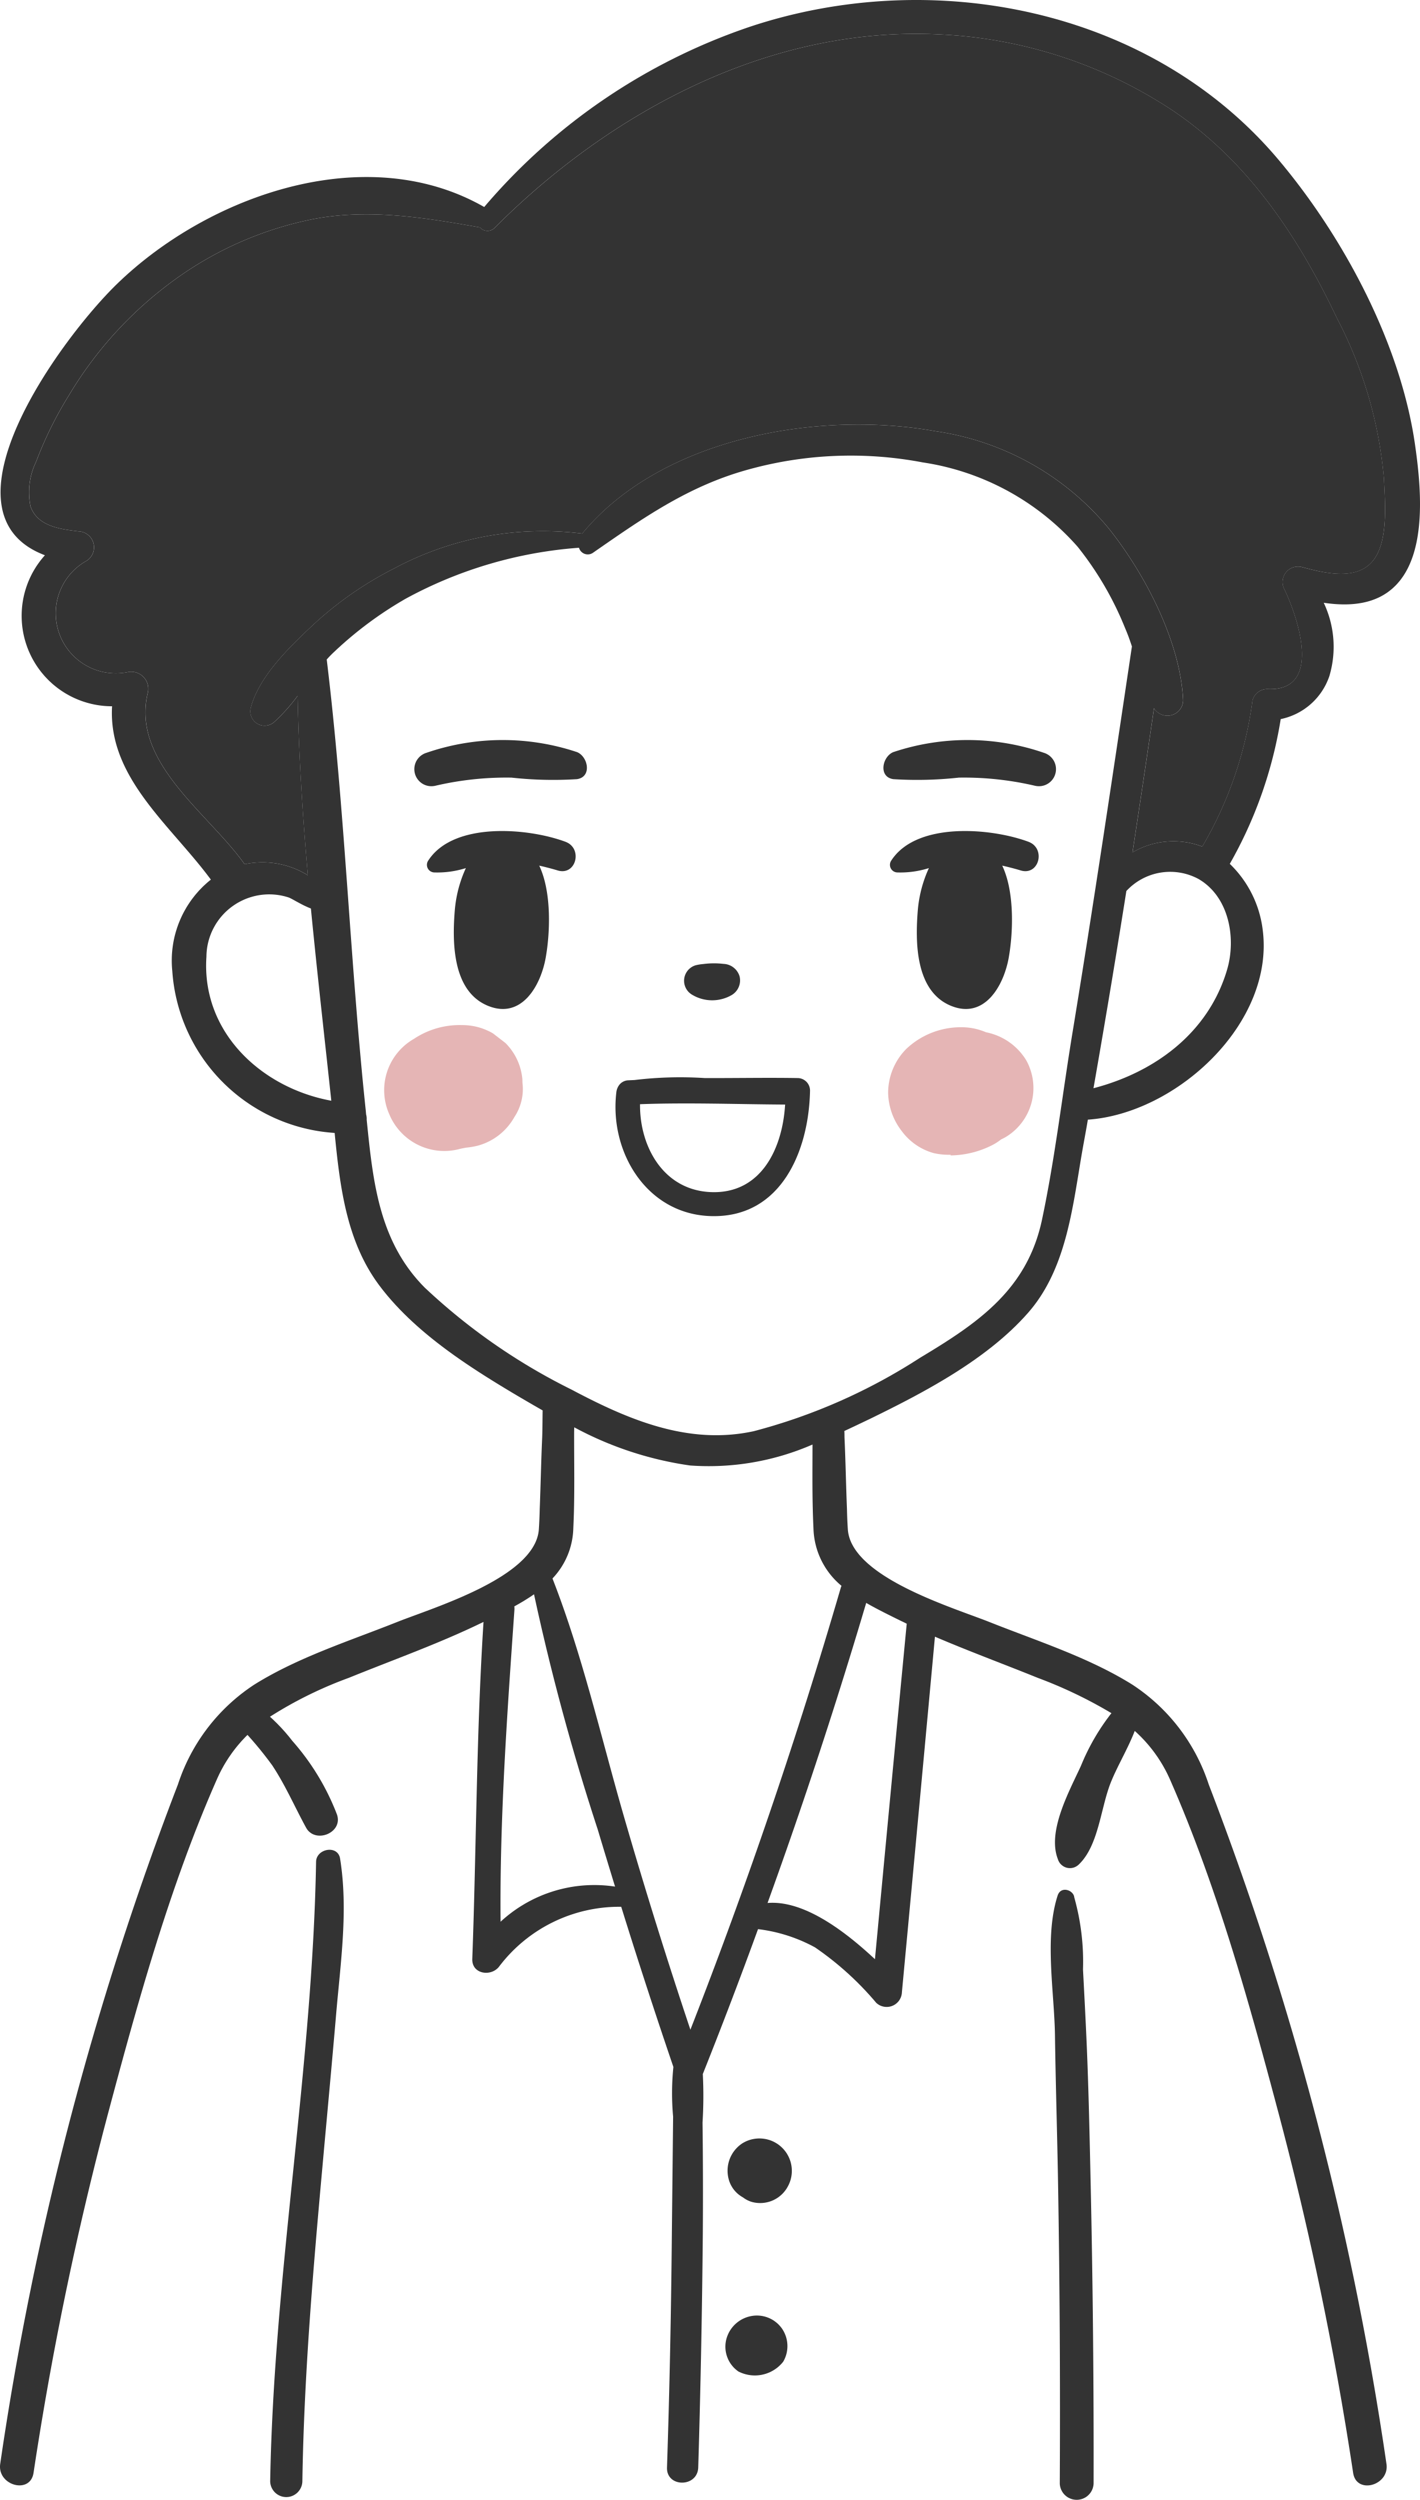 <svg xmlns="http://www.w3.org/2000/svg" width="102.339" height="180.107" viewBox="0 0 102.339 180.107">
  <g id="Group_8" data-name="Group 8" transform="translate(-343.829 -59.622)">
    <g id="Group_7" data-name="Group 7">
      <path id="Path_23" data-name="Path 23" d="M393.681,131.272a2.806,2.806,0,0,0,2.893.033,1.226,1.226,0,0,0,.552-1.357,1.261,1.261,0,0,0-1.158-.882,5.928,5.928,0,0,0-1.462.012,3.445,3.445,0,0,0-.55.091A1.164,1.164,0,0,0,393.681,131.272Z" fill="#333"/>
      <path id="Path_24" data-name="Path 24" d="M384.583,120.27c-2.7-1.006-8.121-1.469-9.916,1.394a.547.547,0,0,0,.467.815,6.835,6.835,0,0,0,2.27-.314,9.067,9.067,0,0,0-.789,2.934c-.2,2.329-.217,5.909,2.366,6.982,2.424,1.006,3.811-1.422,4.176-3.455.312-1.734.449-4.716-.467-6.639.441.1.881.212,1.324.346C385.352,122.739,385.853,120.742,384.583,120.27Z" fill="#333"/>
      <path id="Path_25" data-name="Path 25" d="M417.952,120.27c-2.7-1.006-8.121-1.469-9.916,1.394a.548.548,0,0,0,.467.815,6.844,6.844,0,0,0,2.271-.314,9.1,9.1,0,0,0-.79,2.934c-.2,2.329-.217,5.909,2.366,6.982,2.424,1.006,3.811-1.422,4.177-3.455.311-1.734.448-4.716-.468-6.639.441.1.881.212,1.325.346C418.721,122.739,419.223,120.742,417.952,120.27Z" fill="#333"/>
      <path id="Path_26" data-name="Path 26" d="M385.407,113.806a16.905,16.905,0,0,0-10.858.058,1.23,1.23,0,0,0,.653,2.37,22.583,22.583,0,0,1,5.491-.587,27.425,27.425,0,0,0,4.714.111C386.514,115.6,386.208,114.12,385.407,113.806Z" fill="#333"/>
      <path id="Path_27" data-name="Path 27" d="M419.075,113.864a16.905,16.905,0,0,0-10.858-.058c-.8.314-1.107,1.8,0,1.952a27.424,27.424,0,0,0,4.714-.111,22.583,22.583,0,0,1,5.491.587A1.23,1.23,0,0,0,419.075,113.864Z" fill="#333"/>
      <path id="Path_28" data-name="Path 28" d="M401.316,137.293c-2.232-.038-4.467.008-6.7,0a27.566,27.566,0,0,0-5.059.141l-.433.02a.87.87,0,0,0-.646.308.288.288,0,0,0-.031.04,1.09,1.09,0,0,0-.2.531c-.509,4.3,2.2,8.789,6.845,8.906,5.041.128,7.036-4.71,7.116-9.053A.9.9,0,0,0,401.316,137.293Zm-6.225,8.217c-3.43-.12-5.167-3.261-5.136-6.334,3.492-.127,6.964.006,10.457.026C400.228,142.321,398.713,145.638,395.091,145.51Z" fill="#333"/>
      <path id="Path_29" data-name="Path 29" d="M444.576,101.626c2.12-2.4,1.65-7.04,1.24-9.92-1.03-7.29-5.14-14.99-9.85-20.58-9.17-10.88-24.86-13.96-38.05-9.59a43.35,43.35,0,0,0-19.19,13c-8.52-4.87-19.88-.85-26.47,5.55-4.08,3.96-13.22,16.51-5.19,19.54a6.516,6.516,0,0,0,4.84,10.88c-.3,5.14,4.22,8.56,7.12,12.49a7.448,7.448,0,0,0-2.78,6.59,12.544,12.544,0,0,0,11.7,11.66c.38,3.84.84,7.79,3.2,10.96,2.53,3.39,6.44,5.88,10.03,8.01.58.34,1.16.68,1.76,1.02-.01.65-.01,1.3-.03,1.92-.08,1.73-.11,3.46-.18,5.19-.01.47-.03.95-.06,1.42-.18,3.45-7.47,5.63-10.2,6.71-3.44,1.37-7.14,2.54-10.3,4.51a13.636,13.636,0,0,0-5.51,7.19,227.987,227.987,0,0,0-12.81,48.95c-.24,1.56,2.16,2.24,2.4.66a240.971,240.971,0,0,1,5.31-25.67c2.17-8.14,4.49-16.56,7.9-24.29a10.29,10.29,0,0,1,2.21-3.21,26.207,26.207,0,0,1,1.78,2.19c.95,1.43,1.62,2.99,2.44,4.49.65,1.19,2.68.38,2.23-.94a17.411,17.411,0,0,0-3.22-5.31,13.206,13.206,0,0,0-1.61-1.74,29.153,29.153,0,0,1,5.68-2.8c3.25-1.32,6.56-2.49,9.71-4.03-.52,8.1-.51,16.18-.81,24.28-.04,1.12,1.39,1.3,1.95.53A10.865,10.865,0,0,1,388.6,197q1.8,5.79,3.76,11.54a18.662,18.662,0,0,0-.02,3.58l-.09,8.43q-.075,8.43-.35,16.85c-.05,1.45,2.2,1.45,2.25,0q.255-8.43.33-16.85.03-4-.02-8.01a30.847,30.847,0,0,0,.02-3.49q2.07-5.19,3.98-10.44a11.425,11.425,0,0,1,4.1,1.31,22.084,22.084,0,0,1,4.42,4,1.1,1.1,0,0,0,1.85-.77q1.2-12.81,2.38-25.61c2.45,1.05,4.95,1.97,7.42,2.97a32.447,32.447,0,0,1,5.3,2.54,15.8,15.8,0,0,0-2.2,3.8c-.85,1.85-2.44,4.71-1.66,6.72a.909.909,0,0,0,1.5.39c1.42-1.34,1.58-4.02,2.28-5.83.46-1.19,1.25-2.48,1.76-3.8a10.238,10.238,0,0,1,2.54,3.5c3.4,7.73,5.73,16.15,7.89,24.29a240.971,240.971,0,0,1,5.31,25.67c.24,1.58,2.64.9,2.4-.66a227.987,227.987,0,0,0-12.81-48.95,13.636,13.636,0,0,0-5.51-7.19c-3.16-1.97-6.86-3.14-10.3-4.51-2.73-1.08-10.02-3.26-10.2-6.71-.03-.47-.05-.95-.06-1.42-.07-1.73-.1-3.46-.18-5.19,0-.14,0-.29-.01-.44.61-.28,1.21-.57,1.8-.85,3.96-1.93,8.47-4.29,11.42-7.64,2.91-3.29,3.26-8.01,4.01-12.14.11-.6.22-1.2.32-1.8,6.39-.44,13.48-6.95,12.6-13.69a7.924,7.924,0,0,0-2.37-4.74,30.936,30.936,0,0,0,3.67-10.43,4.7,4.7,0,0,0,3.51-3.11,7.4,7.4,0,0,0-.41-5.27C441.166,103.336,443.2,103.186,444.576,101.626Zm-85.87,26.93a4.525,4.525,0,0,1,5.91-4.28c.23.07.95.55,1.62.8.45,4.64.98,9.27,1.47,13.85C362.716,138.016,358.336,134.026,358.706,128.556Zm21.2,69.52c-.07-7.49.48-15.05,1-22.51a1.475,1.475,0,0,0-.01-.21,15.359,15.359,0,0,0,1.42-.87,168.078,168.078,0,0,0,4.59,16.94c.41,1.37.83,2.75,1.25,4.12A9.954,9.954,0,0,0,379.906,198.076Zm26.35-22.97c.78.45,1.62.86,2.47,1.28.15.07.3.14.45.22q-1.155,12.075-2.29,24.17c-2.12-1.98-5.1-4.27-7.74-4.05Q403.016,186.031,406.256,175.106Zm-3.8-5.34a5.56,5.56,0,0,0,2.02,4.11c-.01.04-.04.08-.05.13q-4.71,16.155-10.84,31.85-2.49-7.44-4.68-14.98c-1.7-5.82-3.05-11.88-5.26-17.53a5.43,5.43,0,0,0,1.5-3.58c.02-.47.04-.94.05-1.42.04-1.72.01-3.46.01-5.19,0-.23,0-.46.01-.7a24.946,24.946,0,0,0,8.35,2.75,18.721,18.721,0,0,0,8.82-1.51c0,1.55-.02,3.1.02,4.65C402.416,168.826,402.436,169.3,402.456,169.766Zm18.69-35.88c-.75,4.53-1.27,9.12-2.22,13.61-1.07,5.04-4.6,7.44-8.79,9.95a41.206,41.206,0,0,1-11.99,5.29c-4.71,1.02-9.04-.83-13.13-3a43.582,43.582,0,0,1-10.58-7.35c-3.31-3.33-3.73-7.67-4.18-12.09a1.2,1.2,0,0,0-.04-.38c-.01-.11-.02-.21-.03-.32-1.14-10.79-1.5-21.7-2.81-32.46.11-.12.22-.24.34-.36a27.032,27.032,0,0,1,5.37-4.03,30.772,30.772,0,0,1,12.47-3.66.659.659,0,0,0,1.04.34c3.52-2.44,6.73-4.71,10.93-5.91a27.7,27.7,0,0,1,12.8-.58,18.51,18.51,0,0,1,11.17,6.08,23.269,23.269,0,0,1,3.41,5.84c.19.44.35.88.5,1.34C424.026,115.436,422.656,124.676,421.146,133.886Zm11.11-4.37c-1.36,4.56-5.24,7.37-9.62,8.51q1.245-7.095,2.37-14.21a4.3,4.3,0,0,1,5.21-.86C432.426,124.246,432.936,127.246,432.256,129.516Zm5.39-29.04a1.114,1.114,0,0,0-1.25,1.61c.92,1.92,2.84,7.37-1.23,7.18a1.1,1.1,0,0,0-1.07.81,28.129,28.129,0,0,1-3.62,10.54,5.828,5.828,0,0,0-5.03.42q.795-5.19,1.55-10.39a1.134,1.134,0,0,0,2.1-.57c-.2-4.24-2.76-9.12-5.36-12.38a19.88,19.88,0,0,0-12.45-7c-8.39-1.52-19.77.42-25.5,7.37a22.731,22.731,0,0,0-13.59,2.53,25.534,25.534,0,0,0-5.99,4.22c-1.62,1.53-3.73,3.59-4.31,5.81a1.033,1.033,0,0,0,1.71,1,12.965,12.965,0,0,0,1.67-1.87c.08,4.3.36,8.62.74,12.93a6.194,6.194,0,0,0-4.56-.8c-2.59-3.67-8.19-7.33-6.98-12.34a1.229,1.229,0,0,0-1.49-1.49,4.327,4.327,0,0,1-2.92-8.03,1.149,1.149,0,0,0-.58-2.12c-1.27-.16-2.95-.34-3.46-1.8a5.032,5.032,0,0,1,.4-3.21,27.57,27.57,0,0,1,2.36-4.78,28.01,28.01,0,0,1,7.67-8.37,25.433,25.433,0,0,1,10-4.35c4-.75,8.01-.09,11.96.61a.718.718,0,0,0,1.08.01c8.45-8.45,19.94-14.56,32.13-13.91a33.131,33.131,0,0,1,16.72,5.48c5.44,3.66,9.07,9.13,11.84,14.97a30.628,30.628,0,0,1,3.38,11.54c.08,1.71.36,4.66-.87,6.02S439.2,100.886,437.646,100.476Z" fill="#333"/>
      <path id="Path_30" data-name="Path 30" d="M442.7,100.116c-1.23,1.37-3.5.77-5.05.36a1.114,1.114,0,0,0-1.25,1.61c.92,1.92,2.84,7.37-1.23,7.18a1.1,1.1,0,0,0-1.07.81,28.129,28.129,0,0,1-3.62,10.54,5.828,5.828,0,0,0-5.03.42q.795-5.19,1.55-10.39a1.134,1.134,0,0,0,2.1-.57c-.2-4.24-2.76-9.12-5.36-12.38a19.88,19.88,0,0,0-12.45-7c-8.39-1.52-19.77.42-25.5,7.37a22.731,22.731,0,0,0-13.59,2.53,25.534,25.534,0,0,0-5.99,4.22c-1.62,1.53-3.73,3.59-4.31,5.81a1.033,1.033,0,0,0,1.71,1,12.965,12.965,0,0,0,1.67-1.87c.08,4.3.36,8.62.74,12.93a6.194,6.194,0,0,0-4.56-.8c-2.59-3.67-8.19-7.33-6.98-12.34a1.229,1.229,0,0,0-1.49-1.49,4.327,4.327,0,0,1-2.92-8.03,1.149,1.149,0,0,0-.58-2.12c-1.27-.16-2.95-.34-3.46-1.8a5.032,5.032,0,0,1,.4-3.21,27.57,27.57,0,0,1,2.36-4.78,28.01,28.01,0,0,1,7.67-8.37,25.433,25.433,0,0,1,10-4.35c4-.75,8.01-.09,11.96.61a.718.718,0,0,0,1.08.01c8.45-8.45,19.94-14.56,32.13-13.91a33.131,33.131,0,0,1,16.72,5.48c5.44,3.66,9.07,9.13,11.84,14.97a30.628,30.628,0,0,1,3.38,11.54C443.646,95.806,443.926,98.756,442.7,100.116Z" fill="#333"/>
      <path id="Path_31" data-name="Path 31" d="M397.3,214.062a2.356,2.356,0,0,0-.928,2.657,2.1,2.1,0,0,0,1,1.215,1.961,1.961,0,0,0,.65.332,2.26,2.26,0,0,0,2.571-1.089,2.335,2.335,0,0,0-3.295-3.115Z" fill="#333"/>
      <path id="Path_32" data-name="Path 32" d="M397.907,226.5a2.283,2.283,0,0,0-1.7,1.544,2.171,2.171,0,0,0,.838,2.435,2.6,2.6,0,0,0,3.232-.708,2.233,2.233,0,0,0-.036-2.3A2.206,2.206,0,0,0,397.907,226.5Z" fill="#333"/>
      <path id="Path_33" data-name="Path 33" d="M366.609,193.757c-.26,14.921-3.05,29.7-3.308,44.645a1.16,1.16,0,0,0,2.319,0c.119-7.591.767-15.144,1.449-22.7.328-3.638.67-7.275.981-10.914.317-3.713.888-7.558.288-11.264C368.175,192.519,366.625,192.8,366.609,193.757Z" fill="#333"/>
      <path id="Path_34" data-name="Path 34" d="M422.137,206.683c-.075-1.722-.165-3.444-.257-5.165a17.1,17.1,0,0,0-.63-5.2c-.043-.513-.964-.855-1.2-.122-.963,3-.236,6.929-.19,10.06.052,3.588.164,7.176.224,10.764q.181,10.767.123,21.535a1.22,1.22,0,0,0,2.438,0q.024-10.769-.211-21.535C422.358,213.573,422.288,210.126,422.137,206.683Z" fill="#333"/>
    </g>
    <path id="Path_35" data-name="Path 35" d="M381.483,137.638c-.006-.113,0-.224-.014-.336a4.2,4.2,0,0,0-1.214-2.536l-.894-.69a4.387,4.387,0,0,0-2.229-.6,5.95,5.95,0,0,0-3.482,1,4.256,4.256,0,0,0-1.772,5.409,4.294,4.294,0,0,0,5.11,2.508c.14-.034.282-.057.424-.086a5.535,5.535,0,0,0,.894-.155,4.322,4.322,0,0,0,2.6-2.058A3.648,3.648,0,0,0,381.483,137.638Z" fill="#e5b5b5"/>
    <path id="Path_36" data-name="Path 36" d="M417.79,136.013a4.379,4.379,0,0,0-2.9-2.02,4.469,4.469,0,0,0-1.836-.362,5.713,5.713,0,0,0-3.9,1.553,4.5,4.5,0,0,0-1.318,3.182,4.646,4.646,0,0,0,.966,2.727,4.29,4.29,0,0,0,2.337,1.612,5,5,0,0,0,1.2.114v.047a6.8,6.8,0,0,0,3.086-.786,4.237,4.237,0,0,0,.551-.364c.1-.05.2-.1.3-.154A4.118,4.118,0,0,0,417.79,136.013Z" fill="#e5b5b5"/>
  </g>
</svg>
